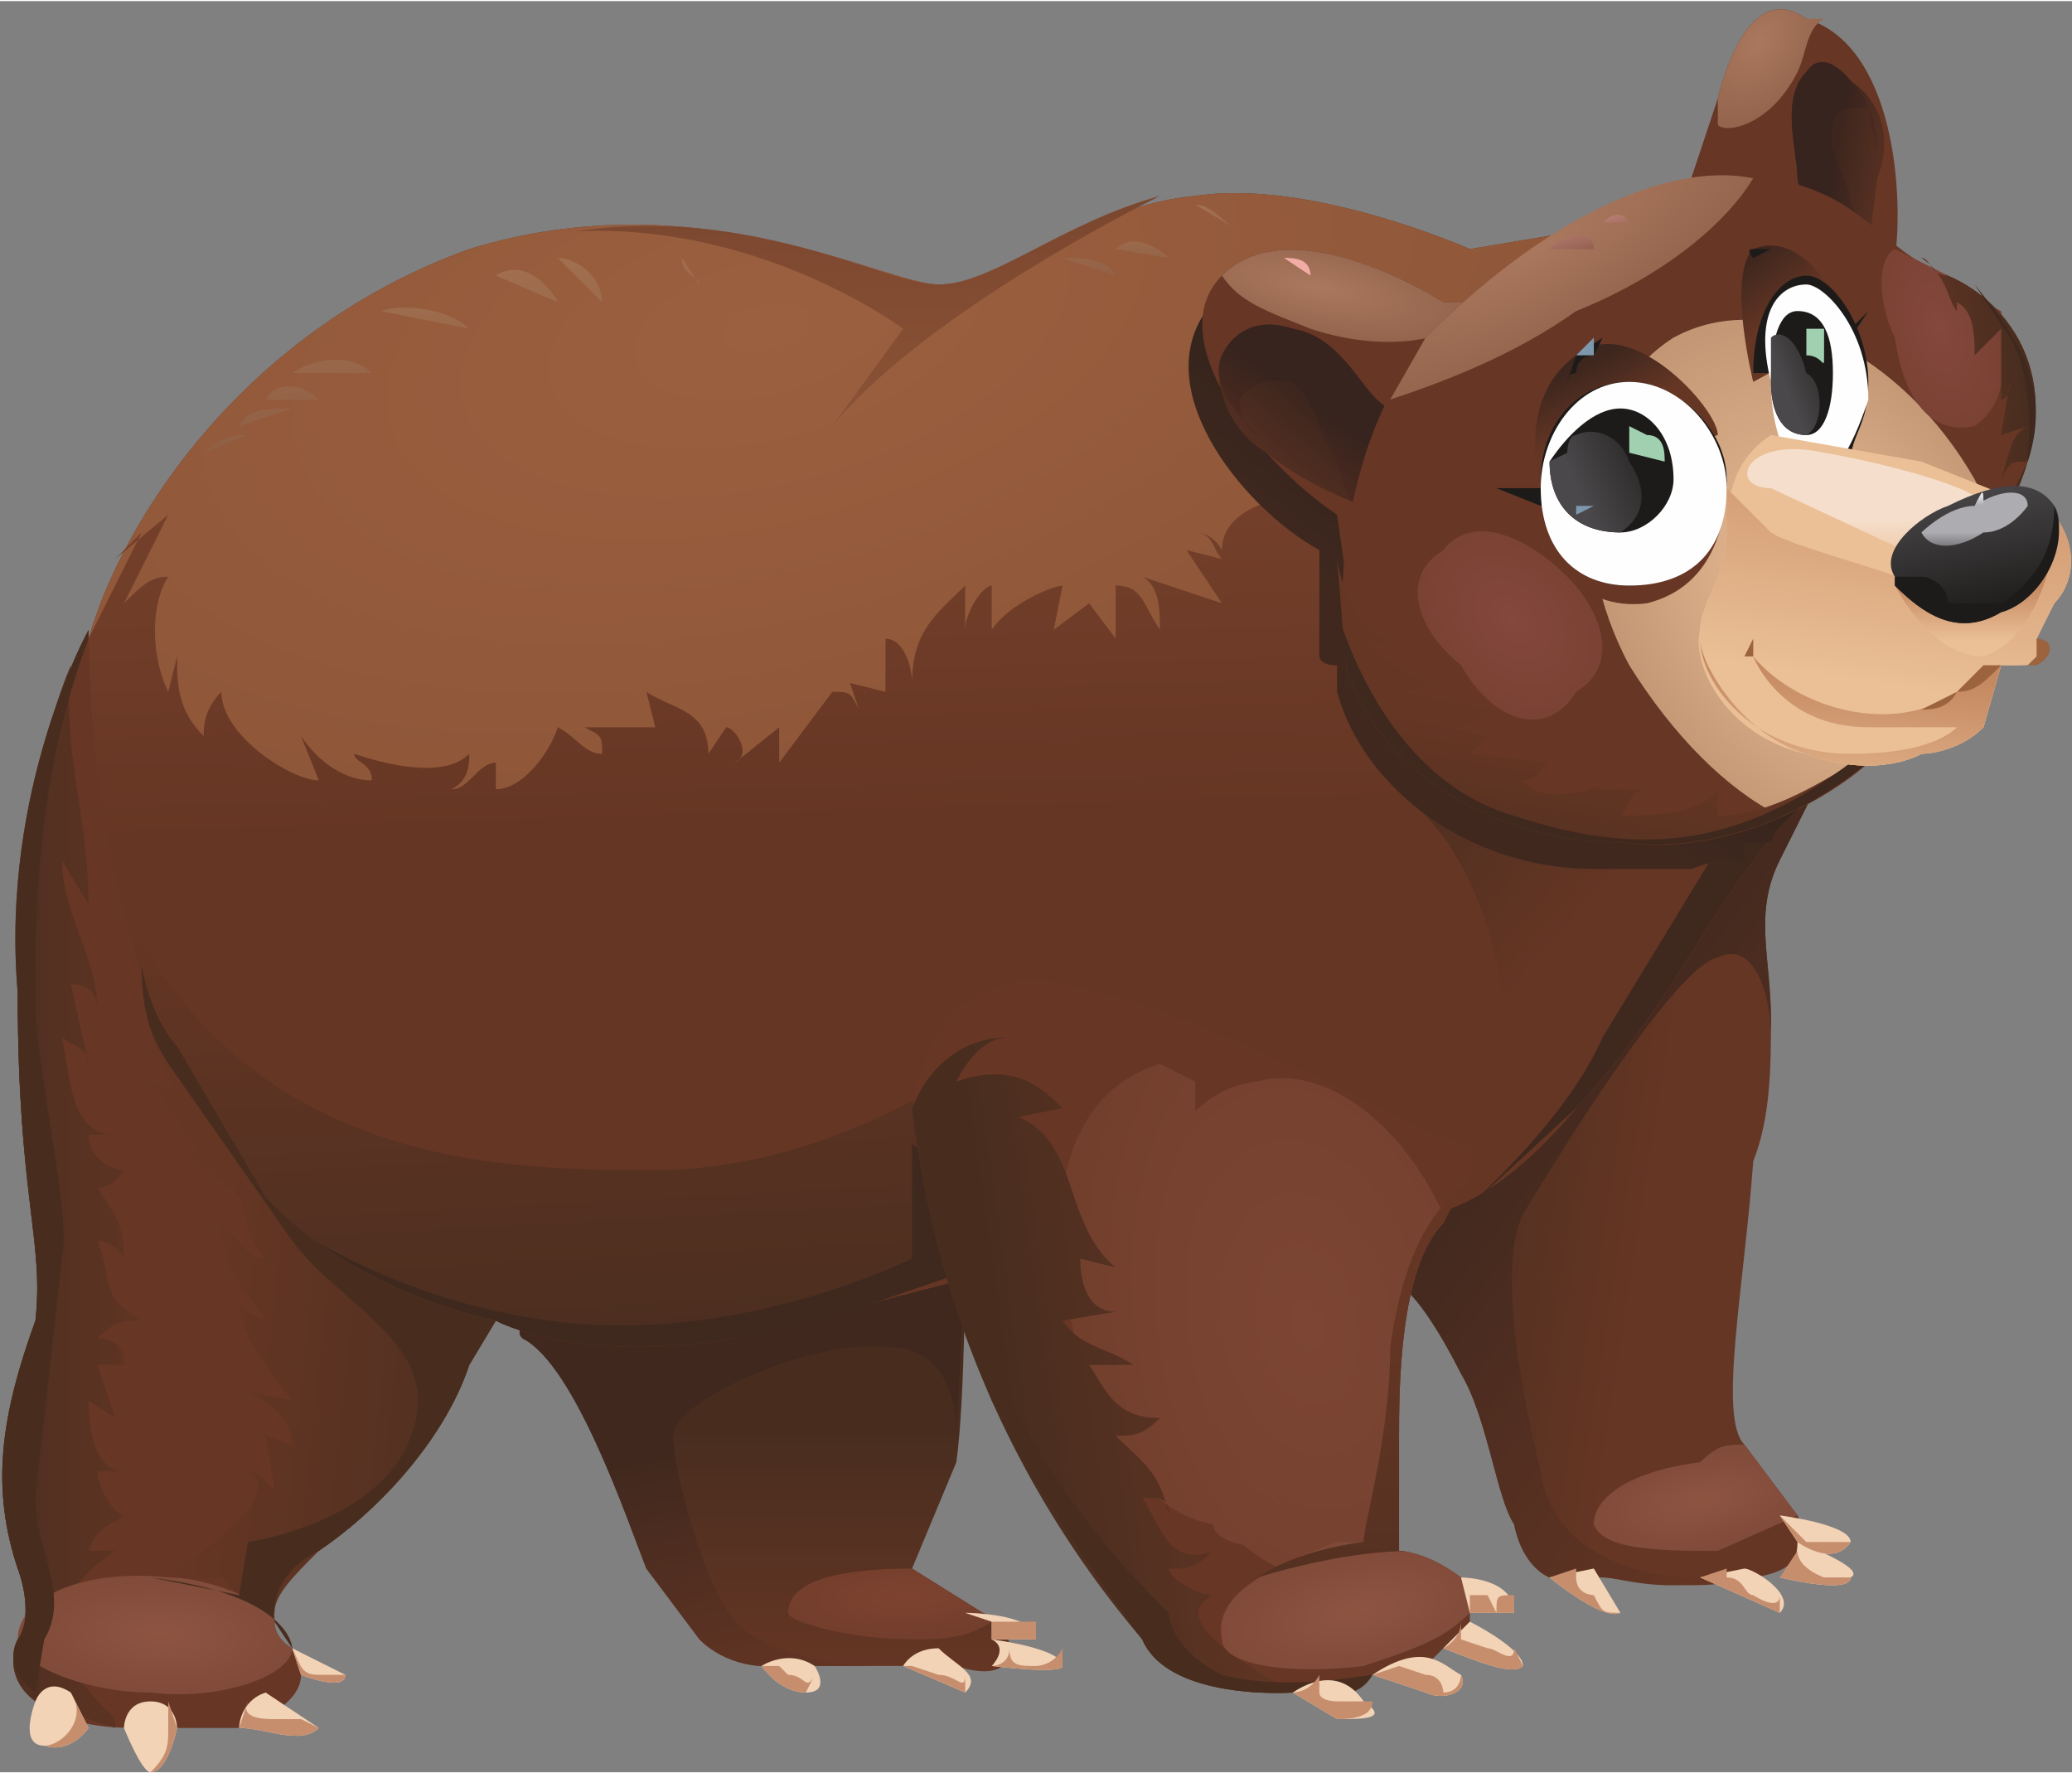 <svg xmlns="http://www.w3.org/2000/svg" width="312" height="267" viewBox="0 0 234 200"><rect x="0" y="0" width="234" height="200" fill="#808080" stroke="none"/><defs><linearGradient id="a" gradientUnits="userSpaceOnUse" x1="118" y1="114" x2="99" y2="111" gradientTransform="matrix(1.533 0 0 1.538 0 0)"><stop offset="0" stop-color="#663624"/><stop offset="1" stop-color="#482d1f"/></linearGradient><radialGradient id="b" gradientUnits="userSpaceOnUse" cx="125" cy="110" fx="125" fy="110" r="25" gradientTransform="matrix(-.15 -.702 -1.71 .337 399 220)"><stop offset="0" stop-color="#8d5442"/><stop offset="1" stop-color="#663624"/></radialGradient><linearGradient id="c" gradientUnits="userSpaceOnUse" x1="123" y1="123" x2="94" y2="101" gradientTransform="matrix(1.533 0 0 1.538 0 0)"><stop offset="0" stop-color="#663624"/><stop offset="1" stop-color="#40281e"/></linearGradient><linearGradient id="d" gradientUnits="userSpaceOnUse" x1="37" y1="123" x2="37" y2="105" gradientTransform="matrix(1.533 0 0 1.538 0 0)"><stop offset="0" stop-color="#663624"/><stop offset="1" stop-color="#482d1f"/></linearGradient><radialGradient id="e" gradientUnits="userSpaceOnUse" cx="67" cy="118" fx="67" fy="118" r="28" gradientTransform="matrix(-.019 -.492 -1.577 .06 290 206)"><stop offset="0" stop-color="#7d4330"/><stop offset="1" stop-color="#603424"/></radialGradient><linearGradient id="f" gradientUnits="userSpaceOnUse" x1="45" y1="128" x2="41" y2="108" gradientTransform="matrix(1.533 0 0 1.538 0 0)"><stop offset="0" stop-color="#663624"/><stop offset="1" stop-color="#40281e"/></linearGradient><radialGradient id="g" gradientUnits="userSpaceOnUse" cx="57" cy="24" fx="57" fy="24" r="177" gradientTransform="matrix(-.336 -1.156 -2.307 .612 161 88)"><stop offset="0" stop-color="#9b603f"/><stop offset="1" stop-color="#663624"/></radialGradient><linearGradient id="h" gradientUnits="userSpaceOnUse" x1="55" y1="1" x2="59" y2="50" gradientTransform="matrix(1.533 0 0 1.538 0 0)"><stop offset="0" stop-color="#ba865e"/><stop offset="1" stop-color="#724433"/></linearGradient><linearGradient id="i" gradientUnits="userSpaceOnUse" x1="96" y1="7" x2="97" y2="30" gradientTransform="matrix(1.533 0 0 1.538 0 0)"><stop offset="0" stop-color="#ba865e"/><stop offset="1" stop-color="#724433"/></linearGradient><linearGradient id="j" gradientUnits="userSpaceOnUse" x1="135" y1="24" x2="136" y2="58" gradientTransform="matrix(1.533 0 0 1.538 0 0)"><stop offset="0" stop-color="#7a442d"/><stop offset="1" stop-color="#663624"/></linearGradient><linearGradient id="k" gradientUnits="userSpaceOnUse" x1="101" y1="86" x2="86" y2="73" gradientTransform="matrix(1.533 0 0 1.538 0 0)"><stop offset="0" stop-color="#663624"/><stop offset="1" stop-color="#482d1f"/></linearGradient><linearGradient id="l" gradientUnits="userSpaceOnUse" x1="16" y1="73" x2="-11" y2="75" gradientTransform="matrix(1.533 0 0 1.538 0 0)"><stop offset="0" stop-color="#663624"/><stop offset="1" stop-color="#482d1f"/></linearGradient><linearGradient id="m" gradientUnits="userSpaceOnUse" x1="71" y1="64" x2="73" y2="101" gradientTransform="matrix(1.533 0 0 1.538 0 0)"><stop offset="0" stop-color="#663624"/><stop offset="1" stop-color="#482d1f"/></linearGradient><linearGradient id="n" gradientUnits="userSpaceOnUse" x1="41" y1="48" x2="41" y2="-7" gradientTransform="matrix(1.533 0 0 1.538 0 0)"><stop offset="0" stop-color="#9b603f"/><stop offset="1" stop-color="#663624"/></linearGradient><linearGradient id="o" gradientUnits="userSpaceOnUse" x1="83" y1="32" x2="97" y2="14" gradientTransform="matrix(1.533 0 0 1.538 0 0)"><stop offset="0" stop-color="#40281e"/><stop offset="1" stop-color="#26201c"/></linearGradient><radialGradient id="p" gradientUnits="userSpaceOnUse" cx="96" cy="97" fx="96" fy="97" r="50" gradientTransform="matrix(-.354 -1.894 -1.2 .23 298 309)"><stop offset="0" stop-color="#7d4634"/><stop offset="1" stop-color="#663624"/></radialGradient><radialGradient id="q" gradientUnits="userSpaceOnUse" cx="95" cy="97" fx="95" fy="97" r="45" gradientTransform="matrix(-.36 -2.184 -1.22 .266 299 331)"><stop offset="0" stop-color="#7d4634"/><stop offset="1" stop-color="#663624"/></radialGradient><linearGradient id="r" gradientUnits="userSpaceOnUse" x1="99" y1="126" x2="78" y2="129" gradientTransform="matrix(1.533 0 0 1.538 0 0)"><stop offset="0" stop-color="#663624"/><stop offset="1" stop-color="#482d1f"/></linearGradient><radialGradient id="s" gradientUnits="userSpaceOnUse" cx="99" cy="117" fx="99" fy="117" r="31" gradientTransform="matrix(-.158 -.702 -1.674 .344 365 211)"><stop offset="0" stop-color="#8d5442"/><stop offset="1" stop-color="#663624"/></radialGradient><linearGradient id="t" gradientUnits="userSpaceOnUse" x1="108" y1="96" x2="108" y2="130" gradientTransform="matrix(1.533 0 0 1.538 0 0)"><stop offset="0" stop-color="#663624"/><stop offset="1" stop-color="#482d1f"/></linearGradient><linearGradient id="u" gradientUnits="userSpaceOnUse" x1="17" y1="77" x2="45" y2="80" gradientTransform="matrix(1.533 0 0 1.538 0 0)"><stop offset="0" stop-color="#663624"/><stop offset="1" stop-color="#482d1f"/></linearGradient><linearGradient id="v" gradientUnits="userSpaceOnUse" x1="14" y1="128" x2="-3" y2="128" gradientTransform="matrix(1.533 0 0 1.538 0 0)"><stop offset="0" stop-color="#663624"/><stop offset="1" stop-color="#482d1f"/></linearGradient><radialGradient id="w" gradientUnits="userSpaceOnUse" cx="11" cy="120" fx="11" fy="120" r="34" gradientTransform="matrix(.032 -.66 -1.569 -.07 206 200)"><stop offset="0" stop-color="#8d5442"/><stop offset="1" stop-color="#663624"/></radialGradient><radialGradient id="x" gradientUnits="userSpaceOnUse" cx="97" cy="21" fx="97" fy="21" r="31" gradientTransform="matrix(.289 -.514 -1.876 -.421 160 91)"><stop offset="0" stop-color="#a9785e"/><stop offset="1" stop-color="#663624"/></radialGradient><linearGradient id="y" gradientUnits="userSpaceOnUse" x1="103" y1="20" x2="103" y2="23" gradientTransform="matrix(1.533 0 0 1.538 0 0)"><stop offset="0" stop-color="#f1aca6"/><stop offset="1" stop-color="#724433"/></linearGradient><linearGradient id="z" gradientUnits="userSpaceOnUse" x1="84" y1="31" x2="90" y2="24" gradientTransform="matrix(1.533 0 0 1.538 0 0)"><stop offset="0" stop-color="#663624"/><stop offset="1" stop-color="#3d261e"/></linearGradient><linearGradient id="A" gradientUnits="userSpaceOnUse" x1="84" y1="31" x2="89" y2="24" gradientTransform="matrix(1.533 0 0 1.538 0 0)"><stop offset="0" stop-color="#5f2f20"/><stop offset="1" stop-color="#37241e"/></linearGradient><radialGradient id="B" gradientUnits="userSpaceOnUse" cx="129" cy="3" fx="129" fy="3" r="14" gradientTransform="matrix(-1.278 -1.051 1.486 -1.941 359 146)"><stop offset="0" stop-color="#a9785e"/><stop offset="1" stop-color="#663624"/></radialGradient><linearGradient id="C" gradientUnits="userSpaceOnUse" x1="126" y1="5" x2="129" y2="7" gradientTransform="matrix(1.533 0 0 1.538 0 0)"><stop offset="0" stop-color="#f1aca6"/><stop offset="1" stop-color="#724433"/></linearGradient><linearGradient id="D" gradientUnits="userSpaceOnUse" x1="142" y1="7" x2="136" y2="6" gradientTransform="matrix(1.533 0 0 1.538 0 0)"><stop offset="0" stop-color="#663624"/><stop offset="1" stop-color="#3d261e"/></linearGradient><linearGradient id="E" gradientUnits="userSpaceOnUse" x1="142" y1="7" x2="136" y2="6" gradientTransform="matrix(1.533 0 0 1.538 0 0)"><stop offset="0" stop-color="#5f2f20"/><stop offset="1" stop-color="#37241e"/></linearGradient><radialGradient id="F" gradientUnits="userSpaceOnUse" cx="134" cy="43" fx="134" fy="43" r="51" gradientTransform="matrix(1.326 -.758 -1.07 -1.872 74 249)"><stop offset="0" stop-color="#ebc097"/><stop offset="1" stop-color="#663624"/></radialGradient><radialGradient id="G" gradientUnits="userSpaceOnUse" cx="111" cy="46" fx="111" fy="46" r="17" gradientTransform="matrix(-1.467 -1.591 -1.159 1.053 387 198)"><stop offset="0" stop-color="#84483c"/><stop offset="1" stop-color="#663624"/></radialGradient><radialGradient id="H" gradientUnits="userSpaceOnUse" cx="113" cy="18" fx="113" fy="18" r="48" gradientTransform="matrix(2.03 -1.152 -.387 -.626 -49 169)"><stop offset="0" stop-color="#a9785e"/><stop offset="1" stop-color="#663624"/></radialGradient><radialGradient id="I" gradientUnits="userSpaceOnUse" cx="142" cy="24" fx="142" fy="24" r="18" gradientTransform="matrix(-.547 -1.994 -1.057 .336 322 312)"><stop offset="0" stop-color="#84483c"/><stop offset="1" stop-color="#663624"/></radialGradient><linearGradient id="J" gradientUnits="userSpaceOnUse" x1="123" y1="11" x2="125" y2="18" gradientTransform="matrix(1.533 0 0 1.538 0 0)"><stop offset="0" stop-color="#f1aca6"/><stop offset="1" stop-color="#724433"/></linearGradient><linearGradient id="K" gradientUnits="userSpaceOnUse" x1="133" y1="57" x2="130" y2="74" gradientTransform="matrix(1.533 0 0 1.538 0 0)"><stop offset="0" stop-color="#663624"/><stop offset="1" stop-color="#482d1f"/></linearGradient><linearGradient id="L" gradientUnits="userSpaceOnUse" x1="139" y1="18" x2="148" y2="17" gradientTransform="matrix(1.533 0 0 1.538 0 0)"><stop offset="0" stop-color="#663624"/><stop offset="1" stop-color="#482d1f"/></linearGradient><linearGradient id="M" gradientUnits="userSpaceOnUse" x1="112" y1="34" x2="110" y2="30" gradientTransform="matrix(1.533 0 0 1.538 0 0)"><stop offset="0" stop-color="#663624"/><stop offset="1" stop-color="#3d261e"/></linearGradient><linearGradient id="N" gradientUnits="userSpaceOnUse" x1="129" y1="25" x2="126" y2="21" gradientTransform="matrix(1.533 0 0 1.538 0 0)"><stop offset="0" stop-color="#663624"/><stop offset="1" stop-color="#3d261e"/></linearGradient><linearGradient id="O" gradientUnits="userSpaceOnUse" x1="133" y1="32" x2="138" y2="30" gradientTransform="matrix(1.533 0 0 1.538 0 0)"><stop offset="0" stop-color="#4a484a"/><stop offset="1" stop-color="#1d1b19"/></linearGradient><linearGradient id="P" gradientUnits="userSpaceOnUse" x1="118" y1="40" x2="125" y2="37" gradientTransform="matrix(1.533 0 0 1.538 0 0)"><stop offset="0" stop-color="#4a484a"/><stop offset="1" stop-color="#1d1b19"/></linearGradient><linearGradient id="Q" gradientUnits="userSpaceOnUse" x1="154" y1="31" x2="151" y2="52" gradientTransform="matrix(1.533 0 0 1.538 0 0)"><stop offset="0" stop-color="#c58961"/><stop offset="1" stop-color="#ebc097"/></linearGradient><linearGradient id="R" gradientUnits="userSpaceOnUse" x1="153" y1="43" x2="153" y2="47" gradientTransform="matrix(1.533 0 0 1.538 0 0)"><stop offset="0" stop-color="#c58961"/><stop offset="1" stop-color="#ebc097"/></linearGradient><linearGradient id="S" gradientUnits="userSpaceOnUse" x1="146" y1="38" x2="146" y2="42" gradientTransform="matrix(1.533 0 0 1.538 0 0)"><stop offset="0" stop-color="#f5dfcc"/><stop offset="1" stop-color="#ebc097"/></linearGradient><linearGradient id="T" gradientUnits="userSpaceOnUse" x1="146" y1="50" x2="145" y2="62" gradientTransform="matrix(1.533 0 0 1.538 0 0)"><stop offset="0" stop-color="#c58961"/><stop offset="1" stop-color="#ebc097"/></linearGradient><linearGradient id="U" gradientUnits="userSpaceOnUse" x1="133" y1="54" x2="132" y2="60" gradientTransform="matrix(1.533 0 0 1.538 0 0)"><stop offset="0" stop-color="#9b633e"/><stop offset="1" stop-color="#c19267"/></linearGradient><linearGradient id="V" gradientUnits="userSpaceOnUse" x1="151" y1="34" x2="153" y2="44" gradientTransform="matrix(1.533 0 0 1.538 0 0)"><stop offset="0" stop-color="#4a484a"/><stop offset="1" stop-color="#1d1b19"/></linearGradient><linearGradient id="W" gradientUnits="userSpaceOnUse" x1="141" y1="41" x2="141" y2="39" gradientTransform="matrix(1.533 0 0 1.538 0 0)"><stop offset="0" stop-color="#4a484a"/><stop offset="1" stop-color="#adacb1"/></linearGradient><linearGradient id="X" gradientUnits="userSpaceOnUse" x1="147" y1="36" x2="147" y2="37" gradientTransform="matrix(1.533 0 0 1.538 0 0)"><stop offset="0" stop-color="#fefefe"/><stop offset="1" stop-color="#adacb1"/></linearGradient></defs><path d="M175 178s-3-1-4-6c-2-3-3-12-6-17-2-4-5-9-7-10l13-27 36-36v3l-6 12c-3 6-1 11-1 18 0 5 0 11-2 16-1 14-4 29-1 32l6 8s3 6-5 7c-7 2-15 0-17 0zm0 0" fill-rule="evenodd" fill="url(#a)"/><path d="M197 163c-2 0-3 0-5 2-8 1-12 4-12 7 1 3 8 3 14 3l9-4-6-8zm0 0" fill-rule="evenodd" fill="url(#b)"/><path d="M174 166c-2-8-5-23-2-29 3-5 17-28 22-29 4-2 6 4 6 9v-2c0-7-2-12 1-18l6-12v-3l-36 36s-14 27-13 27c2 1 5 6 7 10 3 5 4 14 6 17 1 5 4 6 4 6h6c2 0 7 2 14 0h-3c-9 0-17-4-18-12zm0 0" fill-rule="evenodd" fill="url(#c)"/><path d="M180 177l-5 1s6 5 8 4l-3-5zm17 0l-5 1 9 4c2-2-3-5-4-5zm6-3c0 3-2 4-2 4s8 2 8 0c2-1-6-4-6-4zm6 0c0-2-8-3-8-3l2 3s4 3 6 0zm0 0" fill="#f2d3b6"/><path d="M180 180s-2 0-2-2v-1l-3 1s6 5 8 4c-2 0-2 0-3-2zm18 0c-1 0-1-2-3-2v-1l-3 1 9 4v-2c0 2-3 0-3 0zm8-2s-3-1-3-3l-2 3s8 2 8 0h-3zm3-4h-5l-3-3 2 3s4 3 6 0zm0 0" fill="#c78e6e"/><path d="M86 188s-4 0-7-3l-6-8c-2-5-8-23-14-26-5-5 50-9 50-9s0 16-1 23l-5 12 8 5s3 1 3 4-3 3-6 2H92zm0 0" fill-rule="evenodd" fill="url(#d)"/><path d="M103 177c-7 0-14 1-14 5 0 1 7 3 14 3 3 0 6 0 9-2l-1-1-8-5zm0 0" fill-rule="evenodd" fill="url(#e)"/><path d="M109 142s-55 4-50 9c6 3 12 21 14 26l6 8c3 3 7 3 7 3h13s-11 0-16-5c-4-5-7-18-7-21 0-4 16-11 24-10 8 0 8 8 8 11l1-21zm0 0" fill-rule="evenodd" fill="url(#f)"/><path d="M86 188s2 3 5 3 1-3 1-3c-3-2-6 0-6 0zm20-2c-3 0-4 2-4 2l7 3c2-2-1-3-3-5zm6-1c2 1 0 3 0 3s8 1 8 0c0-2-8-3-8-3zm-3-3l3 1v2h5c0-3-8-3-8-3zm0 0" fill="#f2d3b6"/><path d="M89 189l-1-1h-2s2 3 5 3l1-2c-1 2-1 0-3 0zm17 0l-3-1h-1l7 3v-2c0 2-1 0-3 0zm14-3c-1 2-3 2-3 2-2 0-3 0-3-2 0 2-2 2-2 2s8 1 8 0v-2zm-8-1h5v-2h-6 1zm0 0" fill="#c78e6e"/><path d="M56 149s9 5 27 2l31-8 47-6s7 0 17-12c13-14 17-28 28-36 11-7-28-63-28-63l-12 2s-18-8-31-6c-12 1-21 10-29 10-6 0-27-12-53-4-25 9-39 30-43 44-3 11-3 39-3 39l10 20 16 17zm0 0" fill="#673625"/><path d="M105 94c38-11 69-29 84-51l-11-17-12 2s-18-8-31-6c-12 1-21 10-29 10-6 0-27-12-53-4-25 9-39 30-43 44-2 5-2 14-3 23 24 10 61 10 98-1zm0 0" fill-rule="evenodd" fill="url(#g)"/><path d="M23 51l5-2c-1 0-3 0-5 2zm4-3l6-2c-3 0-5 0-6 2zm3-3h6c-2-2-5-2-6 0zm3-3h9c-2-2-6-2-9 0zm4-4h11-11zm6-3l10 2c-2-2-7-3-10-2zm7-3l9 3-9-3zm6-1l7 3c-1-2-4-5-7-3zm7-2l5 5c0-3-3-5-5-5zm5 0l5 3-5-3zm6 0l2 3-2-3zm3 0l2 3c0-1-2-1-2-3zm3 2l2 1-2-1zm0 0" fill-rule="evenodd" fill="url(#h)"/><path d="M117 32h3-3zm3-3l6 2c-1-2-4-2-6-2zm6-1l6 1c-1-1-4-3-6-1zm5-3l4 1-4-1zm4-2l5 3c-2-1-3-3-5-3zm5 0l2 2-2-2zm3 0l2 2-2-2zm0 0" fill-rule="evenodd" fill="url(#i)"/><path d="M7 111l10 20 16 17 23 1s9 5 27 2l31-8 47-6s7 0 17-12c13-14 17-28 28-36 5-3 1-15-6-26l-22-5-21-3c-5 0-19 0-19 7 0 0-1-2-3-2 2 0 2 2 3 3l-4-1 4 6-9-3c2 1 2 4 2 6-2-3-2-5-5-5v6l-3-4-4 3 1-5c-1 0-6 2-8 5v-5c-1 0-3 3-3 5v-5c-3 3-6 5-6 11 0-2-1-5-3-5v6l-4-1 1 3c-1-2-1-2-3-2l-6 8v-4l-5 4c2-1 0-4-1-4l-2 3c0-5-4-5-7-7l1 4h-8c2 1 2 1 2 3-2 0-3-2-5-3-1 3-4 7-7 7v-3c-2 0-3 3-5 3 2-1 2-3 2-4-3 3-10 1-13 0 0 1 2 1 2 3-3 0-6-2-8-5l2 5c-3 0-11-5-11-10-2 2-2 4-2 5-3-3-3-6-3-9l-1 4c-2-4-2-10 0-13-2 0-3 1-5 3l5-10-6 5 3-3-6 12c-3 11-3 39-3 39zm0 0" fill-rule="evenodd" fill="url(#j)"/><path d="M178 125c13-14 17-28 28-36 5-3 1-14-5-24l-49 9s3 12 9 18c8 8 14 31 2 39l-8 7 6-1s7 0 17-12zm0 0" fill-rule="evenodd" fill="url(#k)"/><path d="M7 100l-2 3 2 5v-8zm0 0" fill-rule="evenodd" fill="url(#l)"/><path d="M74 132c-18 0-52 0-64-40l-3 8v8l6 14 4 9 16 17 23 1s9 5 27 2c16-5 25-8 29-8l-7-20s-14 9-31 9zm0 0" fill-rule="evenodd" fill="url(#m)"/><path d="M102 37l-8 11c9-11 29-22 37-26-11 3-19 10-25 10s-21-9-41-6c21-1 37 11 37 11zm0 0" fill-rule="evenodd" fill="url(#n)"/><path d="M103 129v13s-20 10-41 7c-22-3-35-15-35-15v6l6 8 23 1s9 5 27 2c16-3 25-8 29-8v-6l-9-8zm75-4c13-14 17-28 28-36l1-4-4 1c0 2-8 8-8 8l-14 23c-4 9-13 17-16 20l13-12zm0 0" fill="#3f281e"/><path d="M206 89c11-7-22-55-28-61h-1s-2 0-2 1h-1v2h-2l-1 1h-2v2h-1v1h-2v2h-5s-16-11-24-3c-8 9 3 23 12 28v12s0 1 2 1v3c3 11 15 20 29 20h11l3-1h3v-2h3c1-3 4-4 6-6zm0 0" fill-rule="evenodd" fill="url(#o)"/><path d="M146 191s-14 1-17-6c0 0-10-13-17-27-6-15-9-33-9-33s2-17 17-14c17 3 40 17 45 18 3 2 1 3-2 9-5 5-5 19-5 24v13s3 0 7 3l1 2v3l-3 3-2 2-6 1-3 2zm0 0" fill="#673625"/><path d="M142 122c-10 1-16 15-13 32 3 15 14 26 23 24 3 0 5-1 6-3v-13c0-5 0-19 5-24v-1c-5-11-14-17-21-15zm0 0" fill-rule="evenodd" fill="url(#p)"/><path d="M135 122v6c0 3 0 4 2 6-2 0-2-2-3-2l3 8c-2 0-3-2-3-2 1 2 1 5 3 7h-3c0 1 1 3 4 4l-4 2 4 1-3 3c3 2 3 3 5 7-2 0-2-2-3-2 1 3 1 6 6 5l-1 1c1 2 3 3 3 5-2 0-3-2-3 0v3c0 1-5 0-5-2-6-1-11-7-12-12-6-11-10-35 6-40zm0 0" fill-rule="evenodd" fill="url(#q)"/><path d="M137 180c-2 0-5-2-5-3 2 0 3 0 5-2-5 2-6-3-8-6 2 0 3 0 3 2-1-5-3-6-6-9 2 0 3 0 5-2-5 0-6-3-8-6h5c-3-2-6-2-8-5l6-1c-3 0-4-3-4-6l4 1c-6-5-4-14-11-17l5-1c-3-3-6-5-12-3 1-2 3-5 6-5-5 0-9 3-11 8a112 112 0 0 0 26 60c3 7 17 6 17 6-3-2-15-8-9-11zm0 0" fill-rule="evenodd" fill="url(#r)"/><path d="M166 180l-1-2c-4-3-7-3-7-3v-1h-7c-8 3-14 6-13 11 0 3 8 4 16 3 6-2 9-3 12-6zm0 0" fill-rule="evenodd" fill="url(#s)"/><path d="M158 162c0-5 0-19 5-24l2-4c-5 4-7 11-8 18 0 10-3 20-3 22-8 1-12 4-12 4 10-3 16-3 18-3h-2v-13zm0 0" fill-rule="evenodd" fill="url(#t)"/><path d="M138 189c-6-3-6-7-6-7a93 93 0 0 1-27-51c0 6 3 17 7 27 7 14 17 27 17 27 3 7 17 6 17 6h6c2 0 3-2 3-2l5-1c-5 1-14 3-22 1zm0 0" fill="#482d1f"/><path d="M146 191l5 3c3 0 6 0 3-2-2-3-5-3-8-1zm9-2l6 2c2 1 5 0 4-2-2-1-4-4-10 0zm11-6l-3 3c5 2 8 3 9 2 0-2-6-5-6-5zm5-1c0-4-6-4-6-4l1 4h5zm0 0" fill="#f2d3b6"/><path d="M163 191s0-2-2-2l-3-1-3 1 6 2c2 1 5 0 4-2 0 0 0 2-2 2zm8-9v-2c-2 0-2 0-2 2l-1-2h-2v2h5zm-20 10s-2 0-2-1v-2c-1 2-3 2-3 2l5 3c1 0 4 0 4-2h-4zm20-6c0 2-2 0-3 0l-3-1v-2c0 2-2 3-2 3 5 2 8 3 9 2l-1-2zm0 0" fill="#c78e6e"/><path d="M2 185s-2 4 2 7 9 3 12 3h11c3-1 7-3 7-6l-1-3s-2-1-2-3c0 0-1-5 5-8 6-4 14-12 17-21l3-5s-16-3-26-14l-10-17c-4-4-10-26-10-47 0 0-10 18-8 41 0 23 3 28 2 37-4 11-5 19-2 28 0 0 2 5 0 8zm0 0" fill="#673625"/><path d="M36 175c6-4 14-12 17-21l3-5s-16-3-26-14l-10-17c-1-1-3-3-3-6-1 5 2 10 3 11l-3-1 6 9c-1-2-1 0-3-2l7 6c1 2 1 5 3 7-2 0-3-2-5-4 0 5 3 8 5 11-2-1-3-1-3-3 0 5 3 8 6 12l-5-1c2 1 5 3 5 6l-3-1 1 6c-1 0-1-2-3-2 5 3-8 11-9 12h6c2 2 3 4 6 4 0-2 2-4 5-7zm0 0" fill-rule="evenodd" fill="url(#u)"/><path d="M7 183c0-3 3-6 6-8h-3c1-3 3-3 4-4-1 0-3-3-3-5h3c-3 0-4-4-4-8l3 2-2-6h3c0-2-1-3-3-3 2-2 3-2 5-2-5-3-3-4-5-9 2 0 3 2 3 2 0-4-1-5-3-8 2 0 3-2 3-2-1 0-4-1-4-4h3c-5 0-5-6-6-11 1 1 3 1 3 3l-2-9c2 0 3 1 3 3 0-6-4-11-4-17l3 5c0-10-3-17-2-27-3 7-6 20-6 37 0 23 3 28 2 37-4 11-5 19-2 28 0 0 2 5 0 8 0 0-2 4 2 7l9 3v-1c-3-3-6-6-6-11zm0 0" fill-rule="evenodd" fill="url(#v)"/><path d="M2 185c0 3 8 6 15 6 8 1 16-2 16-5 0 0-2-1-2-3v-1c-3-2-8-4-12-4-9-1-17 2-17 7zm0 0" fill-rule="evenodd" fill="url(#w)"/><path d="M4 169l3-27c1-5-2-16-3-28 0-11 0-26 6-42v-1S0 89 2 112c0 23 3 28 2 37-4 11-5 19-2 28 0 0 2 5 0 8 0 0-2 3 2 6l1-6c3-5-1-10-1-16zm29 17l-2-3s-1-5 5-8c6-4 14-12 17-21l3-5s-16-3-26-14l-10-17c-1-1-3-4-4-9 0 5 1 8 3 11l14 20c6 8 18 12 13 23-4 9-18 11-18 11l-1 6-10-2c16 2 16 8 16 8l1 2-1-2zm0 0" fill="#482d1f"/><path d="M8 191c-3-2-4 1-4 1s-2 5 1 5c3 1 5-2 5-2l-2-4zm9 1c-3 0-3 3-3 3s2 5 3 5c2 0 3-5 3-5s0-3-3-3zm13-1c-3 1-3 4-3 4 3 0 7 2 9 0l-6-4zm3-5l1 3s5 2 5 0l-6-3zm0 0" fill="#f2d3b6"/><path d="M36 189c-2 0-2-1-3-3l1 3s5 2 5 0h-3zm-28 2c2 3-1 6-3 6 3 1 5-2 5-2l-2-4zm11 1v3c0 2 0 3-2 5 2 0 3-5 3-5l-1-3zm15 2h-3c-1 0-4 0-3-2l-1 3c3 0 7 2 9 0l-2-1zm0 0" fill="#c78e6e"/><path d="M168 34h-5s-17-11-25-3c-7 7 4 21 13 27l1 7 8-5zm0 0" fill="#673625"/><path d="M166 35v-1h-3s-17-11-25-3c2 3 5 4 10 6 9 3 17 1 18-2zm0 0" fill-rule="evenodd" fill="url(#x)"/><path d="M143 29zm2 0l3 2c0-2-2-2-3-2zm3 0l3 2-3-2zm3 0l1 2-1-2zm1 0l2 3-2-3zm3 3v-1zm2 0zm0 0" fill-rule="evenodd" fill="url(#y)"/><path d="M138 40s2-5 8-3c6 1 8 8 11 9 3 2-3 11-3 11s-6-2-11-6c-5-3-6-9-5-11zm0 0" fill-rule="evenodd" fill="url(#z)"/><path d="M157 46c-3-1-5-8-11-9-6-2-8 3-8 3-1 2 0 5 4 9-2-1-2-4-2-4 2-3 5-2 6-2 3 3 3 6 5 9 1 3 1 5 3 5 1-3 4-9 3-11zm0 0" fill-rule="evenodd" fill="url(#A)"/><path d="M191 20l3-9s3-14 10-9c10 3 11 20 10 27l1 6-6-1zm0 0" fill="#673625"/><path d="M203 8c1-2 1-5 3-6h-2c-7-5-10 9-10 9v3c1 1 6 0 9-6zm0 0" fill-rule="evenodd" fill="url(#B)"/><path d="M201 0zm-1 2zm-2 0zm0 1zm-1 2l1 1-1-1zm0 3V6zm0 0zm0 0" fill-rule="evenodd" fill="url(#C)"/><path d="M209 9s-3-4-5-1c-3 3-1 9-1 12 0 2 8 8 8 8l1-8c2-5 0-9-3-11zm0 0" fill-rule="evenodd" fill="url(#D)"/><path d="M203 20c0-3-2-9 1-12 2-3 5 1 5 1 2 2 3 5 3 8l-1-5c-2 0-4 0-4 2-1 3 2 6 2 9 2 3 2 5 0 5-2-2-6-6-6-8zm0 0" fill-rule="evenodd" fill="url(#E)"/><path d="M212 85s-12 12-29 10c-15 0-28-9-31-20-1-7-1-24 9-37 13-13 27-20 39-18 11 2 12 8 20 11 7 3 14 12 7 26zm0 0" fill="#673625"/><path d="M226 60l-3-6c-8-14-23-22-34-16-11 7-12 24-5 37 5 8 11 14 17 17l11-7zm0 0" fill-rule="evenodd" fill="url(#F)"/><path d="M163 62c-5 3-3 9 2 13 4 7 10 8 13 3 5-3 3-9-1-13-5-5-11-7-14-3zm0 0" fill-rule="evenodd" fill="url(#G)"/><path d="M198 20c-10-2-24 5-37 18l-4 7c6-2 14-5 21-10 10-4 17-10 20-15zm0 0" fill-rule="evenodd" fill="url(#H)"/><path d="M214 38c1 7 4 11 9 10 3-2 4-6 3-13l-2-1-4-3-6-3c-2 1-2 6 0 10zm0 0" fill-rule="evenodd" fill="url(#I)"/><path d="M169 34h-1zm0-2zm2-1h4-4zm3-2h0zm1-1h5c0-2-3-2-5 0zm3-3l3 1-3-1zm3 0h3s-1-2-3 0zm3-2zm2 0zm2-1h1-1zm0 0" fill-rule="evenodd" fill="url(#J)"/><path d="M194 92v-3c-2 3-8 3-11 3 1-1 1-3 3-3h-6l3-1c-3 1-9 3-11 0 2 0 2-2 3-2l-9-1 2-2-5-1c2 0 3 0 5-2l-10-2 5-1c-3 0-6-2-9-5l6 2c-5-2-8-5-9-11l1 12c3 11 16 20 31 20 14 2 26-7 28-9v-1c-5 3-11 7-17 7zm0 0" fill-rule="evenodd" fill="url(#K)"/><path d="M220 31c-2 0-2-2-3-2 3 2 3 5 4 6v-1c2 1 2 4 2 6l3-3v8s1 0 1-2l-1 6 3-1c-2 1-2 3-3 6 1-2 1-2 3-2l-3 6v2l1-3c7-14 0-23-7-26zm0 0" fill-rule="evenodd" fill="url(#L)"/><path d="M171 92c-14-4-19-20-20-23l1 6c3 11 16 20 31 20 17 2 29-10 29-10l-3 1c-12 9-23 11-38 6zm52-60l4 6c3 5 2 13 2 14 3-9-2-15-6-20zm0 0" fill="#3f281e"/><path d="M186 68c8-2 9-10 9-14l-20 8s3 7 11 6zm23-30c-3-3-3 10-3 10v4l3-1s3-9 0-13zm0 0" fill="#673625"/><path d="M174 55s-3-10 4-15c6-5 16 6 16 9zm0 0" fill-rule="evenodd" fill="url(#M)"/><path d="M198 43s-3-12 0-15c5-2 9 4 11 9zm0 0" fill-rule="evenodd" fill="url(#N)"/><path d="M204 31c-3 0-6 4-6 11h3c2 0 6 7 8 10 0-3 2-4 2-9 0-6-4-12-7-12zm0 0" fill="#1d1b19"/><path d="M209 37l2-2-2 3zm0 0" fill="#1d1b19"/><path d="M204 55s-4-4-4-12c-2-8 1-11 4-11 2 0 7 5 7 13-2 6-4 9-7 10zm0 0" fill="#fefefe"/><path d="M200 43c0 3 1 6 4 6 2 0 3-3 3-7s-1-7-4-7c-2 0-3 3-3 8zm0 0" fill="#1d1b19"/><path d="M200 43v-5c1-1 3 0 4 4 2 1 2 6 0 7-3 0-4-3-4-6zm0 0" fill-rule="evenodd" fill="url(#O)"/><path d="M204 37v3c2 0 2 2 2 0v-3h-2zm0 0" fill="#a0d0af"/><path d="M201 29l-1-1-2 1s-1-1 0-1h2l1 1zm-24 14s0-1 1-1c0-2 2-2 2-2l1-2-3 2-1 3zm0 0" fill="#1d1b19"/><path d="M178 40h2v-2l-2 2zm0 0" fill="#7d98ad"/><path d="M195 54c0 8-6 12-11 12-6 0-10-4-10-12 0-6 4-11 10-11 5 0 11 5 11 11zm0 0" fill="#1d1b19"/><path d="M174 55h-5l5 2c3-2 1-2 1-2zm0 0" fill="#1d1b19"/><path d="M195 55c0 7-4 11-11 11-6 0-10-4-10-11 0-6 4-12 10-12s11 6 11 12zm0 0" fill="#fefefe"/><path d="M175 52c0 5 3 8 8 8 3 0 6-3 6-6 0-5-3-8-6-8s-6 3-8 6zm0 0" fill="#1d1b19"/><path d="M175 52l2-1s0-2 1-2c2-1 5 0 6 3 2 3 2 6-1 8-5 0-8-3-8-8zm0 0" fill-rule="evenodd" fill="url(#P)"/><path d="M178 57v1l2-1h-2zm0 0" fill="#7d98ad"/><path d="M184 48v3l4 1c0-1 0-3-2-3l-2-1zm0 0" fill="#a0d0af"/><path d="M232 58l-15-6-17-3c-3 2-5 5-5 11 0 5-3 8-3 11-1 4 3 12 12 14 8 3 13 0 13 0s4 0 7-3l2-7h1c3 0 5 0 3-3l2-4c2-2 3-6 0-10zm0 0" fill="#ebc097"/><path d="M192 71c-1 4 3 12 12 14 8 3 13 0 13 0s4 0 7-3l2-7h1c3 0 5 0 3-3l2-4c2-2 3-6 0-10-2 4-6 11-11 10-4-3-18-6-21-8l-5-5v5c0 5-3 8-3 11zm0 0" fill-rule="evenodd" fill="url(#Q)"/><path d="M214 66s4 8 10 8c6-2 8-11 8-14zm0 0" fill-rule="evenodd" fill="url(#R)"/><path d="M215 62l-15-7c-5 0-3-6 6-4 6 1 18 4 18 6zm0 0" fill-rule="evenodd" fill="url(#S)"/><path d="M204 85c8 3 13 0 13 0s4 0 7-3l2-7c-2 0-3 2-5 3-7 5-18 2-23-4 0 0 3 8 13 8h10c-1 1-4 3-12 3-11 0-17-8-17-13 0 3 5 11 12 13zm0 0" fill-rule="evenodd" fill="url(#T)"/><path d="M230 72v2l-1 1h-5l-3 3-4 2c-8 2-14-2-19-6v-2l-1 2h1c5 4 11 8 19 6 1 0 3 0 4-2 2 0 3-1 5-3h4c2-1 2-3 0-3zm-30 0zm0 0" fill-rule="evenodd" fill="url(#U)"/><path d="M214 65c-2-3 3-7 6-8 6-3 10-3 12 0s-2 11-6 12c-5 3-9 0-12-3v-1zm0 0" fill-rule="evenodd" fill="url(#V)"/><path d="M229 57s-2 3-5 3c-3 2-6 2-7 0 0 0 3-3 6-3 3-2 6-2 6 0zm0 0" fill-rule="evenodd" fill="url(#W)"/><path d="M224 57h-1-2 2c1-2 1-2 1 0zm0 0" fill-rule="evenodd" fill="url(#X)"/><path d="M214 66c3 3 7 6 12 3 4-1 8-7 6-12 0 6-3 9-6 11h-6c0-2-2-3-3-3h-3v1zm0 0" fill="#1d1b19"/></svg>